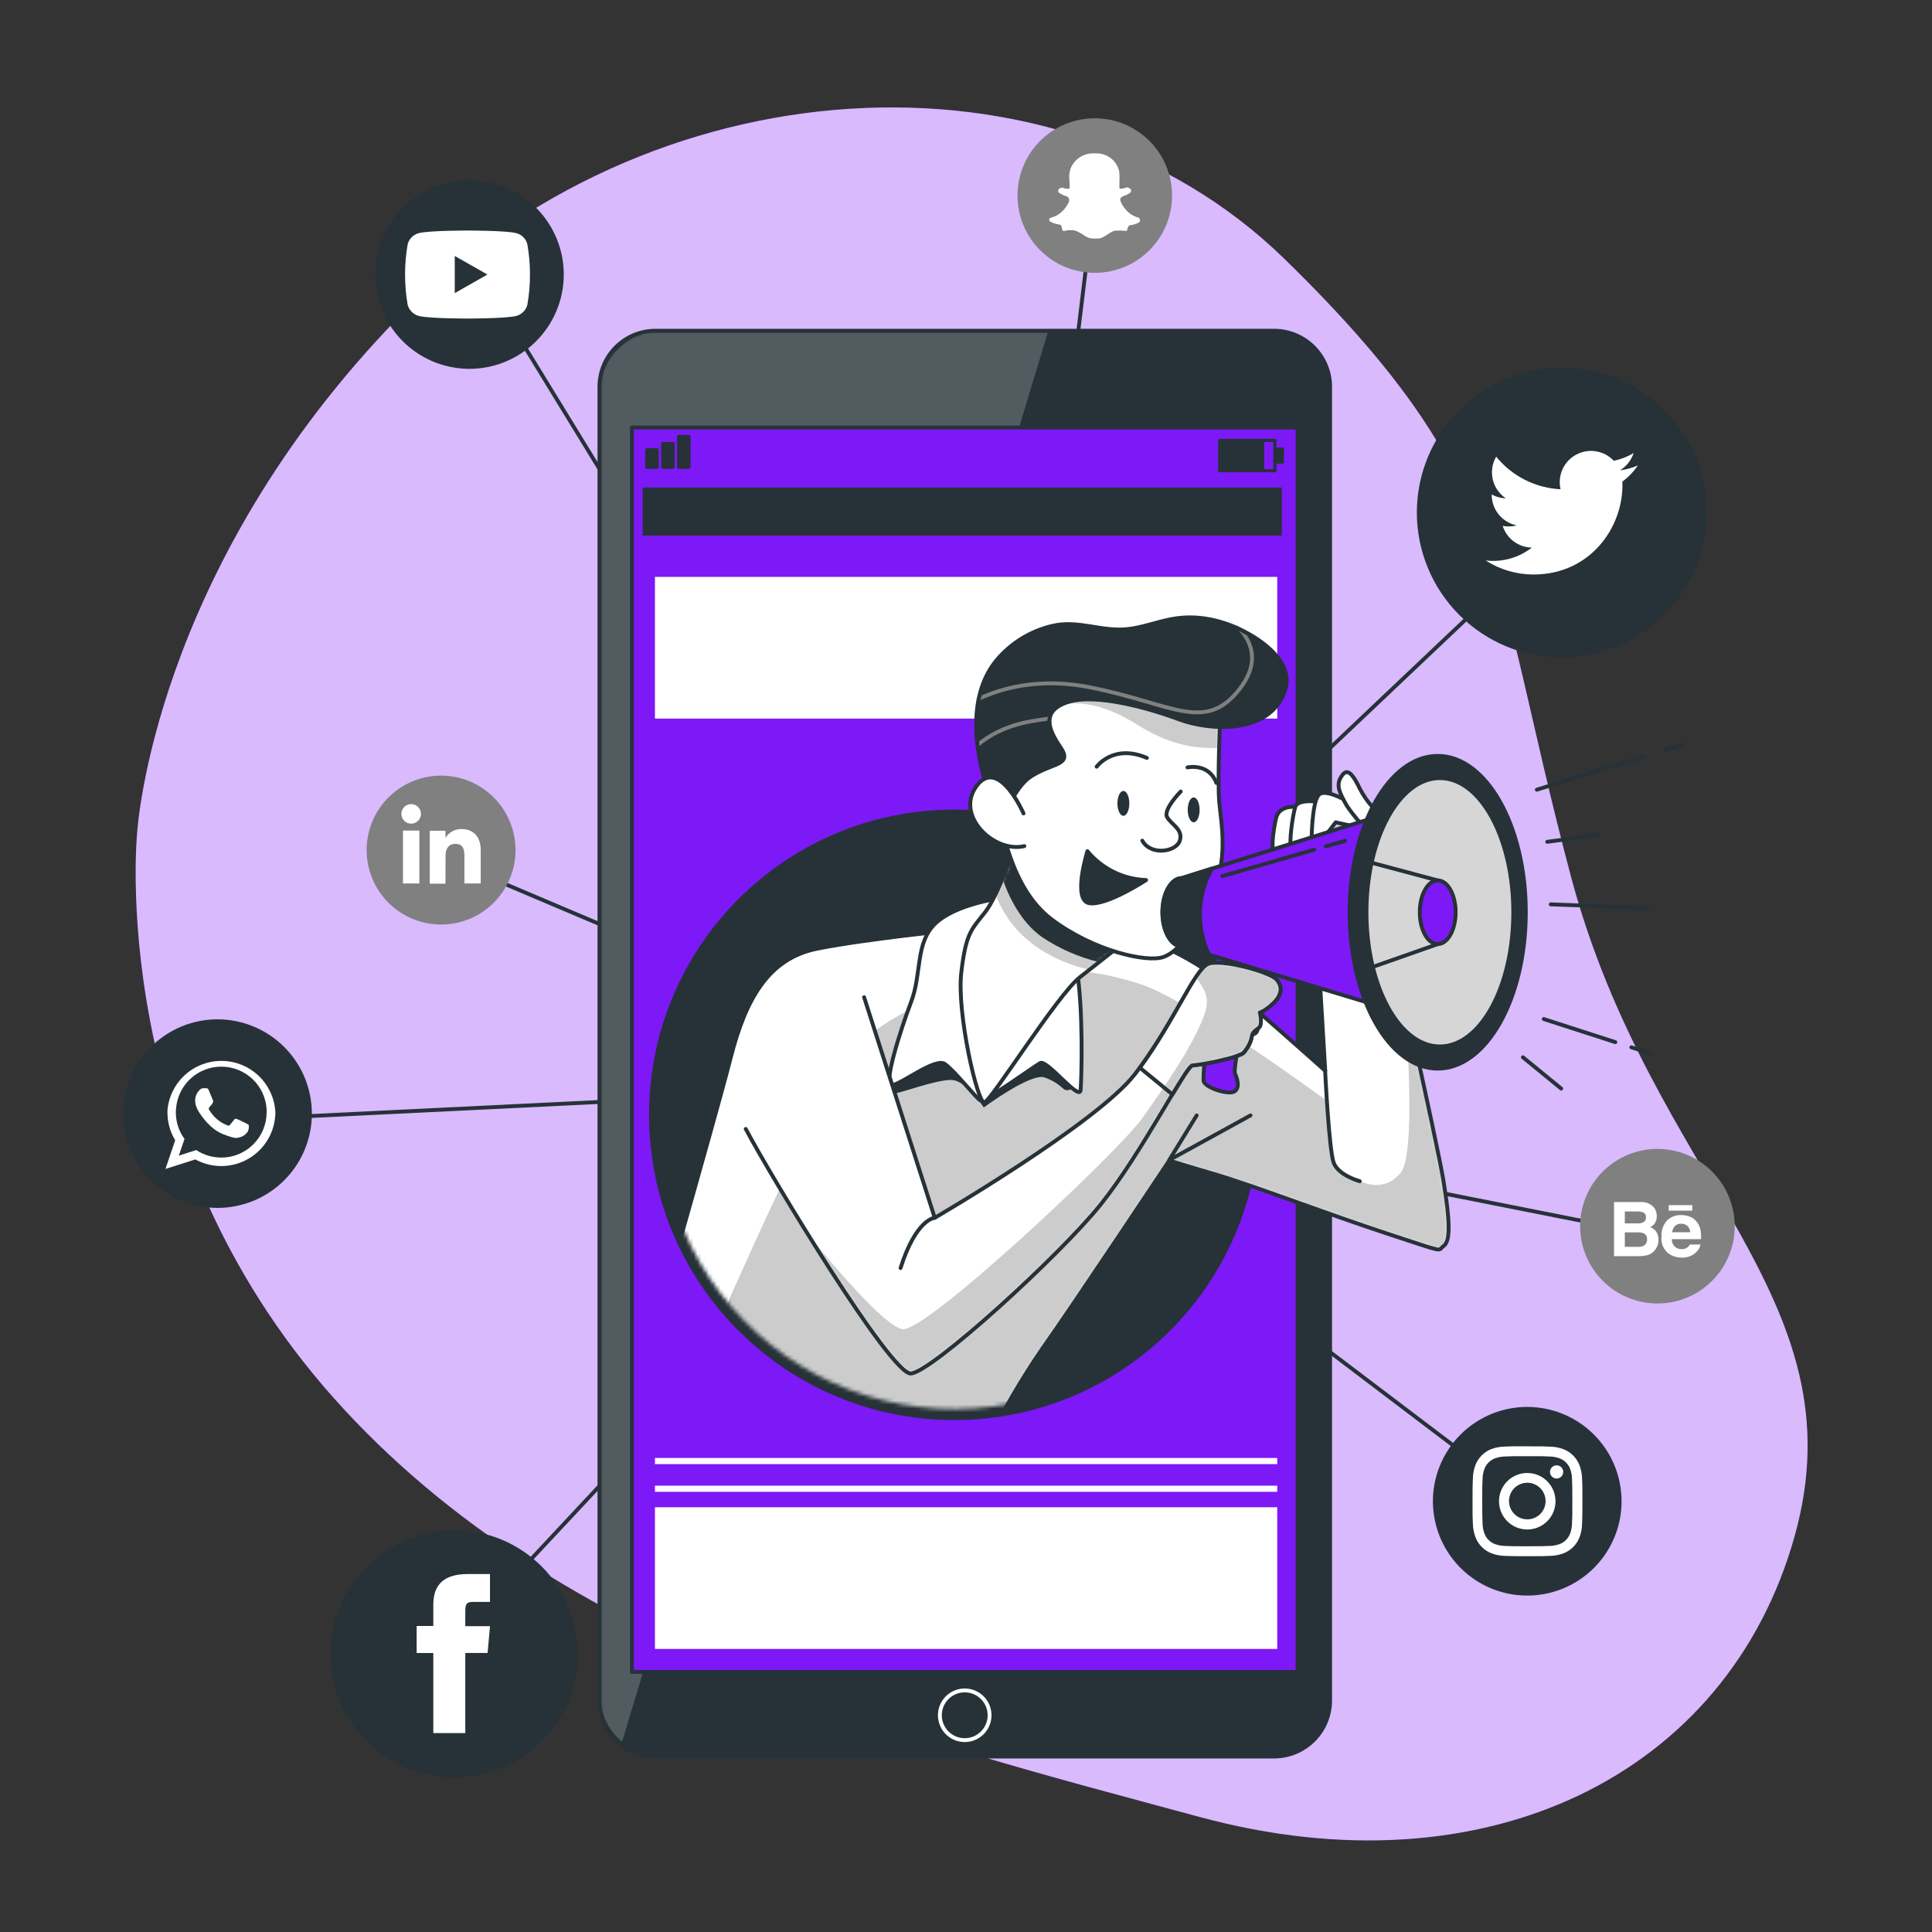 <svg width="500" height="500" viewBox="0 0 500 500" fill="none" xmlns="http://www.w3.org/2000/svg">
<rect x="0" y="0" width="500" height="500" fill="#333333" stroke="none"/>
<path d="M35.51 215.39C35.51 215.39 27.22 295.39 86.31 361.73C145.4 428.07 236.79 450.28 310.51 470.24C384.23 490.2 447.13 459.53 464.45 397.54C481.77 335.55 427.45 305.44 406.53 226.72C385.61 148 391.59 124.71 332.41 67C273.23 9.29 167.41 16.19 103.41 81.87C39.41 147.55 35.51 215.39 35.51 215.39Z" fill="#7D18F7"/>
<path opacity="0.7" d="M35.51 215.39C35.51 215.39 27.22 295.39 86.31 361.73C145.4 428.07 236.79 450.28 310.51 470.24C384.23 490.2 447.13 459.53 464.45 397.54C481.77 335.55 427.45 305.44 406.53 226.72C385.61 148 391.59 124.71 332.41 67C273.23 9.29 167.41 16.19 103.41 81.87C39.41 147.55 35.51 215.39 35.51 215.39Z" fill="white"/>
<path d="M126.72 74.92L252.52 280.44L405.38 135.63" stroke="#263238" stroke-linecap="round" stroke-linejoin="round"/>
<path d="M60.58 289.79L252.52 280.44L112.83 221.2" stroke="#263238" stroke-linecap="round" stroke-linejoin="round"/>
<path d="M283.33 50.58L254.771 285.28L429.951 320.04" stroke="#263238" stroke-linecap="round" stroke-linejoin="round"/>
<path d="M115.75 426.71L252.52 280.44L394.4 387.95" stroke="#263238" stroke-linecap="round" stroke-linejoin="round"/>
<path d="M56.31 263.8C51.484 263.8 46.767 265.231 42.754 267.912C38.742 270.593 35.614 274.404 33.767 278.862C31.921 283.321 31.438 288.227 32.379 292.96C33.321 297.693 35.644 302.041 39.057 305.453C42.469 308.866 46.817 311.19 51.55 312.131C56.283 313.072 61.189 312.589 65.648 310.742C70.106 308.896 73.917 305.768 76.598 301.756C79.279 297.743 80.71 293.026 80.71 288.2C80.702 281.731 78.129 275.529 73.555 270.955C68.981 266.381 62.779 263.808 56.31 263.8Z" fill="#263238"/>
<path fill-rule="evenodd" clip-rule="evenodd" d="M71.25 287.57C71.001 284.059 69.439 280.77 66.874 278.359C64.31 275.948 60.931 274.592 57.411 274.56C53.891 274.529 50.488 275.824 47.881 278.189C45.273 280.554 43.652 283.814 43.34 287.32C43.34 287.52 43.34 287.72 43.34 287.93C43.338 290.455 44.03 292.932 45.34 295.09L42.82 302.52L50.56 300.06C52.681 301.218 55.065 301.808 57.481 301.772C59.897 301.736 62.262 301.075 64.347 299.854C66.432 298.633 68.165 296.893 69.378 294.803C70.591 292.714 71.243 290.346 71.27 287.93C71.26 287.81 71.26 287.69 71.25 287.57ZM57.25 299.57C54.955 299.572 52.709 298.901 50.79 297.64L46.28 299.08L47.75 294.75C46.293 292.771 45.508 290.378 45.51 287.92C45.51 287.543 45.53 287.165 45.57 286.79C45.824 283.84 47.181 281.095 49.371 279.103C51.561 277.111 54.422 276.019 57.383 276.046C60.343 276.072 63.184 277.215 65.338 279.246C67.492 281.277 68.8 284.046 69 287C69 287.3 69 287.6 69 287.91C68.987 291.008 67.748 293.975 65.553 296.161C63.359 298.348 60.388 299.577 57.29 299.58L57.25 299.57Z" fill="white"/>
<path fill-rule="evenodd" clip-rule="evenodd" d="M63.701 290.72C63.351 290.55 61.701 289.72 61.351 289.62C61.001 289.52 60.811 289.45 60.581 289.79C60.351 290.13 59.691 290.89 59.501 291.12C59.311 291.35 59.101 291.37 58.751 291.2C57.741 290.803 56.81 290.231 56.001 289.51C55.252 288.831 54.611 288.042 54.101 287.17C53.901 286.83 54.101 286.64 54.251 286.47C54.401 286.3 54.591 286.08 54.761 285.88L54.891 285.72C54.971 285.588 55.041 285.451 55.101 285.31C55.151 285.219 55.177 285.118 55.177 285.015C55.177 284.912 55.151 284.81 55.101 284.72C55.011 284.55 54.331 282.87 54.041 282.19C53.751 281.51 53.471 281.63 53.271 281.63C53.071 281.63 52.841 281.63 52.611 281.63C52.438 281.633 52.268 281.671 52.111 281.744C51.955 281.816 51.815 281.92 51.701 282.05C51.313 282.413 51.006 282.853 50.8 283.343C50.593 283.832 50.491 284.359 50.501 284.89C50.506 285.283 50.566 285.673 50.681 286.05C50.947 286.898 51.36 287.693 51.901 288.4C52.071 288.62 54.271 292.17 57.751 293.53C61.231 294.89 61.231 294.44 61.861 294.38C62.338 294.288 62.791 294.097 63.189 293.817C63.587 293.538 63.922 293.178 64.171 292.76C64.389 292.253 64.458 291.695 64.371 291.15C64.261 291 64.001 290.89 63.701 290.72Z" fill="white"/>
<path d="M121 46.64C114.613 46.769 108.531 49.397 104.06 53.96C99.588 58.523 97.084 64.656 97.084 71.045C97.084 77.433 99.588 83.567 104.06 88.13C108.531 92.692 114.613 95.32 121 95.45C124.246 95.516 127.473 94.933 130.492 93.736C133.51 92.539 136.26 90.752 138.579 88.479C140.898 86.206 142.741 83.494 143.998 80.5C145.256 77.506 145.904 74.292 145.904 71.045C145.904 67.798 145.256 64.583 143.998 61.59C142.741 58.596 140.898 55.883 138.579 53.611C136.26 51.338 133.51 49.551 130.492 48.354C127.473 47.157 124.246 46.574 121 46.64Z" fill="#263238"/>
<path d="M136.48 63.22C136.304 62.529 135.948 61.898 135.447 61.392C134.946 60.886 134.319 60.523 133.63 60.34C131.1 59.66 120.99 59.66 120.99 59.66C120.99 59.66 110.88 59.66 108.36 60.34C107.673 60.527 107.046 60.891 106.544 61.397C106.042 61.902 105.682 62.531 105.5 63.22C104.607 68.401 104.607 73.698 105.5 78.88C105.684 79.567 106.045 80.195 106.547 80.701C107.048 81.206 107.673 81.571 108.36 81.76C110.88 82.44 120.99 82.44 120.99 82.44C120.99 82.44 131.1 82.44 133.63 81.76C134.316 81.571 134.94 81.206 135.44 80.701C135.94 80.195 136.299 79.567 136.48 78.88C137.387 73.699 137.387 68.4 136.48 63.22Z" fill="white"/>
<path d="M117.69 75.86V66.24L126.14 71.05L117.69 75.86Z" fill="#263238"/>
<path d="M117.53 396C111.201 396 105.014 397.877 99.752 401.393C94.49 404.909 90.388 409.907 87.966 415.754C85.544 421.601 84.91 428.035 86.145 434.243C87.38 440.45 90.428 446.152 94.903 450.627C99.378 455.103 105.08 458.15 111.287 459.385C117.495 460.62 123.929 459.986 129.776 457.564C135.623 455.142 140.621 451.041 144.137 445.778C147.654 440.516 149.53 434.329 149.53 428C149.53 419.513 146.159 411.374 140.158 405.373C134.157 399.371 126.017 396 117.53 396Z" fill="#263238"/>
<path d="M112.14 448.52H120.42V427.79H126.19L126.81 420.85H120.42V416.85C120.42 415.21 120.74 414.57 122.33 414.57H126.81V407.36H121.08C114.92 407.36 112.14 410.08 112.14 415.27V420.8H107.83V427.8H112.14V448.52Z" fill="white"/>
<path d="M395.26 364.11C390.432 364.108 385.711 365.538 381.695 368.22C377.679 370.901 374.549 374.713 372.7 379.174C370.852 383.635 370.367 388.544 371.309 393.28C372.25 398.016 374.575 402.366 377.99 405.78C381.404 409.195 385.755 411.52 390.491 412.461C395.227 413.403 400.136 412.919 404.596 411.07C409.057 409.221 412.869 406.091 415.551 402.075C418.232 398.059 419.662 393.339 419.66 388.51C419.652 382.041 417.079 375.839 412.505 371.265C407.931 366.691 401.729 364.118 395.26 364.11Z" fill="#263238"/>
<path d="M395.26 376.86C399.06 376.86 399.51 376.86 401.01 376.94C401.912 376.952 402.805 377.118 403.65 377.43C404.264 377.662 404.82 378.023 405.28 378.49C405.754 378.949 406.116 379.51 406.34 380.13C406.659 380.974 406.825 381.868 406.83 382.77C406.9 384.27 406.92 384.77 406.92 388.51C406.92 392.25 406.92 392.76 406.83 394.26C406.825 395.162 406.659 396.056 406.34 396.9C406.118 397.518 405.755 398.076 405.28 398.53C404.823 399.003 404.266 399.368 403.65 399.6C402.805 399.912 401.912 400.078 401.01 400.09C399.51 400.16 399.06 400.17 395.26 400.17C391.46 400.17 391.01 400.17 389.51 400.09C388.609 400.076 387.716 399.911 386.87 399.6C386.255 399.368 385.698 399.003 385.24 398.53C384.765 398.076 384.402 397.518 384.18 396.9C383.862 396.056 383.696 395.162 383.69 394.26C383.62 392.76 383.6 392.31 383.6 388.51C383.6 384.71 383.6 384.27 383.69 382.77C383.696 381.868 383.862 380.974 384.18 380.13C384.404 379.51 384.767 378.949 385.24 378.49C385.701 378.023 386.257 377.662 386.87 377.43C387.716 377.119 388.609 376.953 389.51 376.94C391.01 376.87 391.46 376.86 395.26 376.86ZM395.26 374.3C391.4 374.3 390.91 374.3 389.4 374.38C388.24 374.396 387.091 374.606 386 375C385.055 375.365 384.197 375.923 383.48 376.64C382.764 377.356 382.205 378.215 381.84 379.16C381.429 380.265 381.206 381.431 381.18 382.61C381.11 384.13 381.09 384.61 381.09 388.47C381.09 392.33 381.09 392.82 381.18 394.34C381.206 395.519 381.429 396.685 381.84 397.79C382.199 398.744 382.755 399.613 383.472 400.338C384.189 401.063 385.05 401.63 386 402C387.105 402.413 388.271 402.636 389.45 402.66C390.96 402.73 391.45 402.74 395.31 402.74C399.17 402.74 399.66 402.74 401.17 402.66C402.349 402.636 403.516 402.413 404.62 402C405.566 401.635 406.424 401.077 407.141 400.36C407.857 399.644 408.416 398.785 408.78 397.84C409.192 396.735 409.415 395.569 409.44 394.39C409.51 392.87 409.53 392.39 409.53 388.52C409.53 384.65 409.53 384.18 409.44 382.66C409.415 381.481 409.192 380.315 408.78 379.21C408.416 378.265 407.857 377.406 407.141 376.69C406.424 375.973 405.566 375.415 404.62 375.05C403.516 374.636 402.349 374.413 401.17 374.39C399.66 374.32 399.17 374.31 395.31 374.31" fill="white"/>
<path d="M395.26 381.21C393.814 381.208 392.399 381.635 391.195 382.438C389.992 383.24 389.053 384.382 388.499 385.718C387.944 387.054 387.799 388.525 388.08 389.944C388.362 391.363 389.059 392.666 390.081 393.689C391.104 394.712 392.408 395.408 393.827 395.69C395.246 395.972 396.716 395.826 398.052 395.272C399.389 394.717 400.53 393.779 401.333 392.575C402.135 391.371 402.562 389.957 402.56 388.51C402.56 386.574 401.791 384.717 400.422 383.348C399.053 381.979 397.197 381.21 395.26 381.21ZM395.26 393.21C394.323 393.21 393.406 392.932 392.627 392.411C391.848 391.89 391.24 391.15 390.881 390.284C390.522 389.418 390.429 388.465 390.612 387.545C390.794 386.626 391.246 385.781 391.909 385.118C392.572 384.455 393.416 384.004 394.336 383.821C395.255 383.638 396.208 383.732 397.074 384.091C397.94 384.45 398.681 385.057 399.202 385.837C399.722 386.616 400 387.532 400 388.47C400 389.727 399.501 390.933 398.612 391.822C397.723 392.711 396.518 393.21 395.26 393.21Z" fill="white"/>
<path d="M404.56 380.92C404.562 381.258 404.463 381.59 404.277 381.872C404.09 382.155 403.824 382.376 403.511 382.507C403.199 382.638 402.855 382.673 402.523 382.608C402.19 382.543 401.885 382.381 401.645 382.142C401.404 381.904 401.241 381.599 401.174 381.267C401.107 380.935 401.14 380.591 401.269 380.278C401.398 379.965 401.618 379.697 401.899 379.509C402.18 379.32 402.511 379.22 402.85 379.22C403.302 379.22 403.735 379.399 404.056 379.717C404.376 380.036 404.557 380.468 404.56 380.92Z" fill="white"/>
<path d="M404.18 169.64C394.367 169.64 384.956 165.741 378.017 158.803C371.078 151.864 367.18 142.453 367.18 132.64C367.18 122.827 371.078 113.416 378.017 106.477C384.956 99.538 394.367 95.64 404.18 95.64C413.993 95.64 423.404 99.538 430.343 106.477C437.282 113.416 441.18 122.827 441.18 132.64C441.18 142.453 437.282 151.864 430.343 158.803C423.404 165.741 413.993 169.64 404.18 169.64Z" fill="#263238" stroke="#263238" stroke-linecap="round" stroke-linejoin="round"/>
<path d="M384.48 145.05C388.176 147.423 392.477 148.683 396.87 148.68C411.87 148.68 420.36 136 419.87 124.63C421.437 123.48 422.79 122.066 423.87 120.45C422.396 121.103 420.831 121.531 419.23 121.72C420.916 120.709 422.177 119.121 422.78 117.25C421.196 118.203 419.461 118.88 417.65 119.25C416.432 117.951 414.82 117.091 413.063 116.801C411.306 116.512 409.503 116.81 407.934 117.65C406.364 118.49 405.114 119.824 404.38 121.445C403.645 123.067 403.466 124.886 403.87 126.62C400.656 126.461 397.512 125.628 394.641 124.174C391.771 122.72 389.239 120.677 387.21 118.18C386.176 119.959 385.86 122.065 386.324 124.07C386.788 126.074 387.999 127.827 389.71 128.97C388.428 128.931 387.174 128.588 386.05 127.97C386.035 129.848 386.673 131.672 387.855 133.132C389.038 134.591 390.69 135.594 392.53 135.97C391.343 136.295 390.097 136.339 388.89 136.1C389.404 137.708 390.408 139.115 391.762 140.123C393.116 141.131 394.752 141.689 396.44 141.72C393.049 144.364 388.75 145.561 384.48 145.05Z" fill="white"/>
<path d="M114.15 200.73C110.339 200.73 106.613 201.86 103.444 203.978C100.275 206.095 97.805 209.105 96.347 212.626C94.888 216.147 94.507 220.021 95.25 223.759C95.994 227.497 97.829 230.931 100.524 233.626C103.219 236.321 106.652 238.156 110.391 238.9C114.129 239.643 118.003 239.262 121.524 237.803C125.045 236.345 128.055 233.875 130.172 230.706C132.29 227.537 133.42 223.811 133.42 220C133.415 214.891 131.383 209.993 127.77 206.38C124.157 202.767 119.259 200.735 114.15 200.73Z" fill="#808080"/>
<path d="M108.53 214.95H104.29V228.64H108.53V214.95Z" fill="white"/>
<path d="M106.39 213.16C106.891 213.164 107.382 213.019 107.801 212.743C108.22 212.468 108.547 212.074 108.742 211.612C108.936 211.15 108.989 210.641 108.894 210.149C108.798 209.657 108.559 209.204 108.206 208.848C107.853 208.492 107.402 208.249 106.911 208.15C106.42 208.051 105.91 208.1 105.446 208.291C104.983 208.482 104.587 208.806 104.308 209.222C104.029 209.639 103.88 210.129 103.88 210.63C103.879 210.961 103.942 211.289 104.068 211.595C104.193 211.901 104.378 212.18 104.611 212.415C104.844 212.65 105.121 212.837 105.426 212.964C105.732 213.092 106.059 213.159 106.39 213.16Z" fill="white"/>
<path d="M115.31 221.46C115.31 219.53 116.19 218.39 117.89 218.39C119.59 218.39 120.19 219.49 120.19 221.46V228.64H124.41V220C124.41 216.34 122.33 214.56 119.41 214.56C118.585 214.549 117.772 214.753 117.05 215.151C116.327 215.548 115.721 216.127 115.29 216.83V215H111.22V228.69H115.29L115.31 221.46Z" fill="white"/>
<path d="M428.94 337.34C426.314 337.34 423.713 336.823 421.287 335.817C418.86 334.812 416.655 333.339 414.798 331.482C412.941 329.625 411.468 327.42 410.463 324.994C409.458 322.567 408.94 319.966 408.94 317.34C408.94 312.036 411.048 306.948 414.798 303.198C418.549 299.447 423.636 297.34 428.94 297.34C434.245 297.34 439.332 299.447 443.083 303.198C446.833 306.948 448.94 312.036 448.94 317.34C448.94 319.966 448.423 322.567 447.418 324.994C446.413 327.42 444.94 329.625 443.083 331.482C441.225 333.339 439.021 334.812 436.594 335.817C434.168 336.823 431.567 337.34 428.94 337.34Z" fill="#808080"/>
<path d="M426 324.92C426.577 324.811 427.121 324.572 427.59 324.22C427.992 323.917 428.331 323.541 428.59 323.11C429.012 322.443 429.231 321.668 429.22 320.88C429.239 320.154 429.048 319.439 428.67 318.82C428.284 318.237 427.714 317.8 427.05 317.58C427.456 317.391 427.82 317.122 428.12 316.79C428.575 316.198 428.805 315.465 428.77 314.72C428.788 313.955 428.56 313.205 428.12 312.58C427.678 312.059 427.118 311.652 426.486 311.393C425.855 311.134 425.17 311.03 424.49 311.09H417.71V325.09H424C424.671 325.104 425.341 325.047 426 324.92ZM420.5 313.52H423.55C424.112 313.503 424.672 313.577 425.21 313.74C425.457 313.846 425.663 314.028 425.799 314.261C425.934 314.493 425.99 314.763 425.96 315.03C425.985 315.269 425.945 315.51 425.845 315.728C425.744 315.946 425.587 316.133 425.39 316.27C424.937 316.516 424.425 316.634 423.91 316.61H420.5V313.52ZM420.5 322.68V318.94H423.95C424.427 318.919 424.904 318.998 425.35 319.17C425.638 319.297 425.879 319.511 426.04 319.781C426.202 320.052 426.275 320.366 426.25 320.68C426.287 321.031 426.219 321.385 426.053 321.697C425.887 322.009 425.632 322.264 425.32 322.43C424.87 322.615 424.386 322.7 423.9 322.68H420.5Z" fill="white"/>
<path d="M431.53 324.19C432.56 325.029 433.852 325.479 435.18 325.46C435.902 325.506 436.626 325.395 437.301 325.134C437.976 324.874 438.587 324.47 439.09 323.95C439.618 323.452 439.97 322.796 440.09 322.08H437.32C437.186 322.351 436.999 322.592 436.77 322.79C436.34 323.124 435.805 323.294 435.26 323.27C434.733 323.284 434.213 323.149 433.76 322.88C433.407 322.638 433.122 322.31 432.933 321.926C432.744 321.543 432.657 321.117 432.68 320.69H440.23C440.258 320.002 440.231 319.313 440.15 318.63C440.035 317.861 439.752 317.127 439.32 316.48C438.88 315.811 438.259 315.281 437.53 314.95C436.76 314.618 435.929 314.451 435.09 314.46C434.406 314.433 433.724 314.547 433.086 314.795C432.448 315.043 431.867 315.419 431.38 315.9C430.892 316.459 430.518 317.109 430.281 317.812C430.045 318.516 429.949 319.259 430 320C429.914 320.769 430.007 321.548 430.272 322.275C430.538 323.002 430.968 323.658 431.53 324.19ZM433.47 317.29C433.685 317.086 433.94 316.928 434.219 316.826C434.497 316.725 434.794 316.682 435.09 316.7C435.677 316.684 436.25 316.883 436.7 317.26C436.925 317.47 437.105 317.724 437.229 318.006C437.353 318.288 437.418 318.592 437.42 318.9H432.75C432.811 318.3 433.063 317.735 433.47 317.29Z" fill="white"/>
<path d="M437.96 311.89H431.86V313.31H437.96V311.89Z" fill="white"/>
<path d="M283.33 70.61C278.026 70.61 272.939 68.503 269.188 64.752C265.437 61.001 263.33 55.914 263.33 50.61C263.33 45.306 265.437 40.218 269.188 36.468C272.939 32.717 278.026 30.61 283.33 30.61C288.634 30.61 293.722 32.717 297.472 36.468C301.223 40.218 303.33 45.306 303.33 50.61C303.33 55.914 301.223 61.001 297.472 64.752C293.722 68.503 288.634 70.61 283.33 70.61Z" fill="#808080"/>
<path fill-rule="evenodd" clip-rule="evenodd" d="M294.941 56.46C294.706 56.333 294.453 56.242 294.191 56.19C292.957 55.768 291.88 54.984 291.101 53.94C290.637 53.379 290.266 52.747 290 52.07C289.94 51.947 289.909 51.812 289.909 51.675C289.909 51.538 289.94 51.403 290 51.28C290.28 50.957 290.649 50.723 291.06 50.61C291.581 50.459 292.067 50.207 292.49 49.87C292.58 49.797 292.652 49.704 292.701 49.6C292.706 49.57 292.706 49.539 292.701 49.51C292.751 49.388 292.751 49.252 292.701 49.13C292.588 48.921 292.413 48.754 292.201 48.65C292.072 48.573 291.928 48.526 291.78 48.512C291.631 48.498 291.481 48.518 291.34 48.57C291.094 48.666 290.84 48.74 290.58 48.79C290.294 48.856 289.997 48.856 289.71 48.79C289.71 48.79 289.71 48.68 289.71 48.6C289.71 48.07 289.71 47.53 289.71 46.97C289.765 46.103 289.745 45.233 289.65 44.37C289.336 42.893 288.461 41.596 287.21 40.75C286.321 40.14 285.286 39.774 284.21 39.69C283.85 39.69 283.501 39.69 283.141 39.69C281.854 39.635 280.582 39.978 279.497 40.672C278.413 41.366 277.569 42.378 277.08 43.57C276.738 44.586 276.629 45.666 276.761 46.73C276.821 47.421 276.838 48.116 276.81 48.81C276.48 48.867 276.141 48.867 275.81 48.81C275.57 48.81 275.31 48.67 275.02 48.59C274.887 48.566 274.749 48.569 274.617 48.6C274.485 48.631 274.36 48.689 274.251 48.77C274.133 48.831 274.033 48.921 273.96 49.031C273.887 49.141 273.842 49.268 273.83 49.4V49.46C273.862 49.627 273.955 49.777 274.09 49.88L274.36 50.08C274.87 50.372 275.41 50.607 275.971 50.78C276.133 50.833 276.282 50.922 276.407 51.039C276.531 51.157 276.628 51.3 276.691 51.46C276.732 51.894 276.63 52.329 276.4 52.7C275.839 53.8 275.014 54.745 274.001 55.45C273.45 55.821 272.842 56.098 272.201 56.27C271.949 56.312 271.722 56.443 271.56 56.64V56.71C271.534 56.795 271.529 56.885 271.546 56.973C271.564 57.06 271.603 57.142 271.661 57.21C271.734 57.299 271.826 57.37 271.93 57.42C272.451 57.688 273.006 57.883 273.58 58C273.922 58.052 274.257 58.139 274.58 58.26L274.691 58.54C274.791 58.84 274.831 59.18 274.941 59.54C274.958 59.59 274.989 59.635 275.029 59.67C275.07 59.705 275.118 59.729 275.171 59.74C275.295 59.791 275.436 59.791 275.56 59.74C276.415 59.531 277.304 59.501 278.171 59.65C279.063 59.981 279.904 60.435 280.671 61C281.262 61.412 281.952 61.661 282.671 61.72C283.223 61.755 283.778 61.755 284.33 61.72C284.795 61.674 285.243 61.523 285.641 61.28C286.531 60.77 287.31 60.17 288.18 59.78C288.508 59.703 288.844 59.666 289.18 59.67C289.899 59.643 290.618 59.676 291.33 59.77C291.342 59.775 291.353 59.777 291.365 59.777C291.378 59.777 291.389 59.775 291.4 59.77C291.497 59.758 291.586 59.712 291.65 59.64C291.685 59.596 291.708 59.544 291.721 59.49C291.721 59.38 291.721 59.41 291.721 59.49C291.725 59.47 291.725 59.45 291.721 59.43C291.797 59.073 291.94 58.734 292.141 58.43C292.2 58.378 292.27 58.338 292.346 58.314C292.422 58.29 292.501 58.282 292.58 58.29C293.164 58.198 293.735 58.037 294.28 57.81C294.55 57.722 294.79 57.559 294.971 57.34C295.009 57.285 295.037 57.224 295.05 57.158C295.064 57.093 295.065 57.025 295.052 56.96C295.039 56.894 295.012 56.832 294.974 56.777C294.936 56.722 294.887 56.675 294.83 56.64L294.941 56.46Z" fill="white"/>
<path d="M329.71 85.59H169.66C161.64 85.59 155.14 92.091 155.14 100.11V440.07C155.14 448.089 161.64 454.59 169.66 454.59H329.71C337.729 454.59 344.23 448.089 344.23 440.07V100.11C344.23 92.091 337.729 85.59 329.71 85.59Z" fill="#263238"/>
<mask id="mask0_126_869" style="mask-type:luminance" maskUnits="userSpaceOnUse" x="155" y="85" width="190" height="370">
<path d="M329.71 85.59H169.66C161.64 85.59 155.14 92.091 155.14 100.11V440.07C155.14 448.089 161.64 454.59 169.66 454.59H329.71C337.729 454.59 344.23 448.089 344.23 440.07V100.11C344.23 92.091 337.729 85.59 329.71 85.59Z" fill="white"/>
</mask>
<g mask="url(#mask0_126_869)">
<path opacity="0.2" d="M171.43 85.59C167.109 85.59 162.966 87.306 159.911 90.361C156.856 93.416 155.14 97.559 155.14 101.88V438.29C155.137 440.674 155.659 443.03 156.668 445.19C157.677 447.35 159.149 449.262 160.98 450.79L271.3 85.59H171.43Z" fill="white"/>
<path d="M256.099 443.91C256.099 442.638 255.722 441.394 255.015 440.337C254.308 439.279 253.303 438.455 252.128 437.968C250.952 437.482 249.659 437.355 248.411 437.604C247.164 437.853 246.018 438.467 245.119 439.367C244.22 440.267 243.609 441.414 243.362 442.662C243.115 443.91 243.243 445.203 243.732 446.378C244.22 447.552 245.046 448.556 246.104 449.261C247.163 449.967 248.407 450.342 249.679 450.34C250.523 450.34 251.359 450.174 252.138 449.85C252.918 449.527 253.626 449.053 254.222 448.456C254.819 447.859 255.291 447.15 255.613 446.37C255.935 445.59 256.101 444.754 256.099 443.91Z" stroke="white" stroke-linecap="round" stroke-linejoin="round"/>
</g>
<path d="M329.71 85.59H169.66C161.64 85.59 155.14 92.091 155.14 100.11V440.07C155.14 448.089 161.64 454.59 169.66 454.59H329.71C337.729 454.59 344.23 448.089 344.23 440.07V100.11C344.23 92.091 337.729 85.59 329.71 85.59Z" stroke="#263238" stroke-linecap="round" stroke-linejoin="round"/>
<path d="M335.81 110.65H163.54V432.69H335.81V110.65Z" fill="#7D18F7" stroke="#263238" stroke-linecap="round" stroke-linejoin="round"/>
<path d="M246.969 367.51C290.594 367.51 325.959 332.145 325.959 288.52C325.959 244.895 290.594 209.53 246.969 209.53C203.345 209.53 167.979 244.895 167.979 288.52C167.979 332.145 203.345 367.51 246.969 367.51Z" fill="#263238"/>
<path d="M330.55 149.3H169.5V185.97H330.55V149.3Z" fill="white"/>
<path d="M330.55 390.07H169.5V426.74H330.55V390.07Z" fill="white"/>
<path d="M330.55 377.32H169.5V378.91H330.55V377.32Z" fill="white"/>
<path d="M330.55 384.49H169.5V386.08H330.55V384.49Z" fill="white"/>
<path d="M329.949 113.99H315.669V121.82H329.949V113.99Z" stroke="#263238" stroke-width="0.821" stroke-linecap="round" stroke-linejoin="round"/>
<path d="M326.809 113.99H315.669V121.82H326.809V113.99Z" fill="#263238" stroke="#263238" stroke-width="0.725" stroke-linecap="round" stroke-linejoin="round"/>
<path d="M331.929 116.18H329.919V119.63H331.929V116.18Z" fill="#263238" stroke="#263238" stroke-width="0.725" stroke-linecap="round" stroke-linejoin="round"/>
<path d="M170.04 116.42H167.42V120.91H170.04V116.42Z" fill="#263238" stroke="#263238" stroke-width="0.883" stroke-linecap="round" stroke-linejoin="round"/>
<path d="M174.16 114.84H171.54V120.91H174.16V114.84Z" fill="#263238" stroke="#263238" stroke-width="0.883" stroke-linecap="round" stroke-linejoin="round"/>
<path d="M178.269 112.98H175.649V120.91H178.269V112.98Z" fill="#263238" stroke="#263238" stroke-width="0.883" stroke-linecap="round" stroke-linejoin="round"/>
<path d="M331.739 126.17H166.319V138.61H331.739V126.17Z" fill="#263238"/>
<mask id="mask1_126_869" style="mask-type:luminance" maskUnits="userSpaceOnUse" x="170" y="153" width="269" height="212">
<path d="M438.67 153.27H237.31V213C224.834 214.6 212.948 219.266 202.716 226.581C192.483 233.896 184.222 243.632 178.671 254.919C173.119 266.206 170.451 278.693 170.904 291.263C171.357 303.833 174.917 316.095 181.266 326.954C187.615 337.812 196.555 346.929 207.288 353.488C218.02 360.048 230.211 363.846 242.77 364.544C255.329 365.242 267.865 362.818 279.258 357.488C290.652 352.158 300.547 344.088 308.06 334H438.67V153.27Z" fill="white"/>
</mask>
<g mask="url(#mask1_126_869)">
<path d="M164 363C164 363 185.08 289.6 189.06 273.91C193.04 258.22 199.06 248.01 211.48 245.52C223.9 243.03 246.83 240.72 246.83 240.72C246.83 240.72 266.76 238.72 281.2 239.72C295.64 240.72 308.85 248.44 315.82 253.72C322.79 259 342.97 277.13 342.97 277.13L340.48 235.29L358.66 236.78C358.66 236.78 371.86 295.06 373.6 305.78C375.34 316.5 375.35 321.23 373.6 322.47C371.85 323.71 374.85 324.47 358.91 319.23C342.97 313.99 324.29 306.78 314.08 303.79C303.87 300.8 302.62 300.3 302.62 300.3C302.62 300.3 277.62 337.92 269.67 349.13C264.213 357.089 259.36 365.446 255.15 374.13" fill="white"/>
<mask id="mask2_126_869" style="mask-type:luminance" maskUnits="userSpaceOnUse" x="164" y="235" width="211" height="140">
<path d="M164 363C164 363 185.08 289.6 189.06 273.91C193.04 258.22 199.06 248.01 211.48 245.52C223.9 243.03 246.83 240.72 246.83 240.72C246.83 240.72 266.76 238.72 281.2 239.72C295.64 240.72 308.85 248.44 315.82 253.72C322.79 259 342.97 277.13 342.97 277.13L340.48 235.29L358.66 236.78C358.66 236.78 371.86 295.06 373.6 305.78C375.34 316.5 375.35 321.23 373.6 322.47C371.85 323.71 374.85 324.47 358.91 319.23C342.97 313.99 324.29 306.78 314.08 303.79C303.87 300.8 302.62 300.3 302.62 300.3C302.62 300.3 277.62 337.92 269.67 349.13C264.213 357.089 259.36 365.446 255.15 374.13" fill="white"/>
</mask>
<g mask="url(#mask2_126_869)">
<path opacity="0.2" d="M373.57 322.39C375.32 321.15 375.32 316.39 373.57 305.7C372.57 299.31 367.42 276 363.46 258.22C365.03 279.22 365.64 299.74 362.46 303.57C355.46 311.85 345.23 300.97 345.23 300.97L343.28 284.83C343.28 284.83 308.42 259.12 295.34 254.76C282.26 250.4 268.34 249.53 254.81 253.89C241.28 258.25 229.97 262.61 221.69 270.89C213.41 279.17 184.69 345.41 184.69 345.41L181.44 365.08L255.12 374C259.33 365.316 264.184 356.959 269.64 349C277.64 337.79 302.59 300.17 302.59 300.17C302.59 300.17 303.84 300.67 314.05 303.66C324.26 306.65 342.94 313.87 358.88 319.1C374.82 324.33 371.83 323.64 373.57 322.39Z" fill="black"/>
</g>
<path d="M164 363C164 363 185.08 289.6 189.06 273.91C193.04 258.22 199.06 248.01 211.48 245.52C223.9 243.03 246.83 240.72 246.83 240.72C246.83 240.72 266.76 238.72 281.2 239.72C295.64 240.72 308.85 248.44 315.82 253.72C322.79 259 342.97 277.13 342.97 277.13L340.48 235.29L358.66 236.78C358.66 236.78 371.86 295.06 373.6 305.78C375.34 316.5 375.35 321.23 373.6 322.47C371.85 323.71 374.85 324.47 358.91 319.23C342.97 313.99 324.29 306.78 314.08 303.79C303.87 300.8 302.62 300.3 302.62 300.3C302.62 300.3 277.62 337.92 269.67 349.13C264.213 357.089 259.36 365.446 255.15 374.13" stroke="#263238" stroke-linecap="round" stroke-linejoin="round"/>
<path d="M309.7 288.67L302.59 300.23L323.63 288.67" stroke="#263238" stroke-linecap="round" stroke-linejoin="round"/>
<path d="M342.94 277.06C342.94 277.06 343.94 297.73 345.18 300.97C346.42 304.21 351.91 305.7 351.91 305.7" fill="white"/>
<path d="M342.94 277.06C342.94 277.06 343.94 297.73 345.18 300.97C346.42 304.21 351.91 305.7 351.91 305.7" stroke="#263238" stroke-linecap="round" stroke-linejoin="round"/>
<path d="M233.19 276.43C233.19 276.43 230.47 282.88 231.83 282.88C233.19 282.88 242.02 279.49 246.1 279.49C250.18 279.49 254.59 286.62 254.59 286.62C254.59 286.62 266.48 277.79 270.22 278.81C272.052 279.423 273.732 280.419 275.15 281.73C275.386 281.936 275.676 282.071 275.986 282.119C276.296 282.167 276.613 282.127 276.9 282.002C277.188 281.878 277.435 281.674 277.612 281.416C277.788 281.157 277.888 280.853 277.9 280.54C277.97 278.71 278.03 276.21 278.03 273.03C278.03 265.56 271.58 245.18 259.69 244.16C247.8 243.14 245.76 251.63 240.69 261.82C235.62 272.01 233.19 276.43 233.19 276.43Z" fill="#263238"/>
<path d="M258.76 232.48C258.76 232.48 247.3 234 242.07 239C236.84 244 238.58 251.95 235.84 259.17C233.1 266.39 228.37 281.09 230.84 280.84C233.31 280.59 242.05 273.62 244.54 275.36C247.03 277.1 252.76 284.36 253.76 284.82C254.76 285.28 267.46 276.11 269.2 275.11C270.94 274.11 279.41 285.11 279.66 282.11C279.91 279.11 280.41 261.44 278.66 250.73C276.91 240.02 264.49 232.73 258.76 232.48Z" fill="white" stroke="#263238" stroke-linecap="round" stroke-linejoin="round"/>
<path d="M262.74 218.53C262.74 218.53 258.51 231.48 255 236C251.49 240.52 250 241.23 248.78 251.69C247.56 262.15 253.01 285.81 254.78 285.31C256.55 284.81 273.71 257.42 279.44 252.93C285.17 248.44 291.15 243.72 291.15 243.72C291.15 243.72 277.2 239.48 272.47 233.51C268.895 228.739 265.645 223.735 262.74 218.53Z" fill="white"/>
<mask id="mask3_126_869" style="mask-type:luminance" maskUnits="userSpaceOnUse" x="248" y="218" width="44" height="68">
<path d="M262.74 218.53C262.74 218.53 258.51 231.48 255 236C251.49 240.52 250 241.23 248.78 251.69C247.56 262.15 253.01 285.81 254.78 285.31C256.55 284.81 273.71 257.42 279.44 252.93C285.17 248.44 291.15 243.72 291.15 243.72C291.15 243.72 277.2 239.48 272.47 233.51C268.895 228.739 265.645 223.735 262.74 218.53Z" fill="white"/>
</mask>
<g mask="url(#mask3_126_869)">
<path opacity="0.2" d="M281.91 251C286.76 247.19 291.14 243.73 291.14 243.73C291.14 243.73 277.19 239.49 272.46 233.52C268.89 228.759 265.643 223.764 262.74 218.57C261.289 222.954 259.597 227.253 257.67 231.45C259.78 237.36 265.66 247 281.91 251Z" fill="black"/>
<path d="M272.46 233.48C268.89 228.719 265.643 223.724 262.74 218.53C262.74 218.53 261.32 222.88 259.45 227.41C261 231.9 264.11 238.58 269.68 242.52C274.184 245.525 279.18 247.718 284.44 249L291.14 243.72C291.14 243.72 277.19 239.45 272.46 233.48Z" fill="#263238"/>
</g>
<path d="M262.74 218.53C262.74 218.53 258.51 231.48 255 236C251.49 240.52 250 241.23 248.78 251.69C247.56 262.15 253.01 285.81 254.78 285.31C256.55 284.81 273.71 257.42 279.44 252.93C285.17 248.44 291.15 243.72 291.15 243.72C291.15 243.72 277.2 239.48 272.47 233.51C268.895 228.739 265.645 223.735 262.74 218.53Z" stroke="#263238" stroke-linecap="round" stroke-linejoin="round"/>
<path d="M315.79 185.41C315.79 185.41 315.05 202.1 315.54 207.57C316.03 213.04 318.03 222.57 313.54 231.48C309.05 240.39 305.32 246.18 301.09 247.67C296.86 249.16 283.16 246.18 272.2 237.96C261.24 229.74 259.25 212.81 257.5 207.33C255.75 201.85 257.75 183.17 268.96 177.19C278.036 172.518 288.567 171.536 298.35 174.45C304.34 176.44 315.79 185.41 315.79 185.41Z" fill="white"/>
<mask id="mask4_126_869" style="mask-type:luminance" maskUnits="userSpaceOnUse" x="256" y="172" width="61" height="77">
<path d="M315.79 185.41C315.79 185.41 315.05 202.1 315.54 207.57C316.03 213.04 318.03 222.57 313.54 231.48C309.05 240.39 305.32 246.18 301.09 247.67C296.86 249.16 283.16 246.18 272.2 237.96C261.24 229.74 259.25 212.81 257.5 207.33C255.75 201.85 257.75 183.17 268.96 177.19C278.036 172.518 288.567 171.536 298.35 174.45C304.34 176.44 315.79 185.41 315.79 185.41Z" fill="white"/>
</mask>
<g mask="url(#mask4_126_869)">
<path opacity="0.2" d="M269 177.189C267.401 178.055 265.953 179.173 264.71 180.499L270.48 184.599C270.48 184.599 277.89 177.189 294.48 187.649C303.04 193.049 310.42 193.919 315.57 193.489C315.69 189.049 315.85 185.409 315.85 185.409C315.85 185.409 304.4 176.409 298.42 174.409C288.622 171.5 278.079 172.496 269 177.189Z" fill="black"/>
</g>
<path d="M315.79 185.41C315.79 185.41 315.05 202.1 315.54 207.57C316.03 213.04 318.03 222.57 313.54 231.48C309.05 240.39 305.32 246.18 301.09 247.67C296.86 249.16 283.16 246.18 272.2 237.96C261.24 229.74 259.25 212.81 257.5 207.33C255.75 201.85 257.75 183.17 268.96 177.19C278.036 172.518 288.567 171.536 298.35 174.45C304.34 176.44 315.79 185.41 315.79 185.41Z" stroke="#263238" stroke-linecap="round" stroke-linejoin="round"/>
<path d="M292.27 207.92C292.27 209.69 291.58 211.13 290.73 211.13C289.88 211.13 289.19 209.69 289.19 207.92C289.19 206.15 289.88 204.7 290.73 204.7C291.58 204.7 292.27 206.14 292.27 207.92Z" fill="#263238"/>
<path d="M310.46 209.59C310.46 211.37 309.77 212.81 308.92 212.81C308.07 212.81 307.38 211.37 307.38 209.59C307.38 207.81 308.07 206.38 308.92 206.38C309.77 206.38 310.46 207.82 310.46 209.59Z" fill="#263238"/>
<path d="M305.58 204.84C305.58 204.84 300.85 209.57 302.09 211.56C303.33 213.55 306.23 214.67 305.33 217.56C304.43 220.45 297.86 221.56 295.62 217.56" stroke="#263238" stroke-linecap="round" stroke-linejoin="round"/>
<path d="M281.42 220.28C283.277 222.533 285.593 224.365 288.214 225.653C290.835 226.942 293.701 227.656 296.62 227.75C296.62 227.75 286.4 234.47 281.92 233.75C277.44 233.03 281.42 220.28 281.42 220.28Z" fill="#263238" stroke="#263238" stroke-linecap="round" stroke-linejoin="round"/>
<path d="M283.81 198.42C283.81 198.42 288.15 192.42 296.81 196.15" stroke="#263238" stroke-linecap="round" stroke-linejoin="round"/>
<path d="M307.32 198.61C307.32 198.61 312.8 197.35 314.79 202.61" stroke="#263238" stroke-linecap="round" stroke-linejoin="round"/>
<path d="M259.26 214.05C259.26 214.05 261.5 204.34 266.98 200.85C272.46 197.36 277.69 198.11 274.45 193.38C271.21 188.65 269.45 183.91 276.45 181.67C283.45 179.43 297.12 183.17 305.09 186.16C313.06 189.15 328.5 190.16 332.49 178.93C334.95 172.01 327.75 166.5 322.49 163.67C316.66 160.55 310.12 159 303.54 160.16C299.54 160.85 295.73 162.42 291.73 162.82C284.96 163.51 278.99 160.37 272.24 162C266.575 163.352 261.503 166.511 257.79 171C251.54 178.68 249.79 192.63 259.26 214.05Z" fill="#263238"/>
<mask id="mask5_126_869" style="mask-type:luminance" maskUnits="userSpaceOnUse" x="252" y="159" width="81" height="56">
<path d="M259.26 214.05C259.26 214.05 261.5 204.34 266.98 200.85C272.46 197.36 277.69 198.11 274.45 193.38C271.21 188.65 269.45 183.91 276.45 181.67C283.45 179.43 297.12 183.17 305.09 186.16C313.06 189.15 328.5 190.16 332.49 178.93C334.95 172.01 327.75 166.5 322.49 163.67C316.66 160.55 310.12 159 303.54 160.16C299.54 160.85 295.73 162.42 291.73 162.82C284.96 163.51 278.99 160.37 272.24 162C266.575 163.352 261.503 166.511 257.79 171C251.54 178.68 249.79 192.63 259.26 214.05Z" fill="white"/>
</mask>
<g mask="url(#mask5_126_869)">
<path d="M316.93 159.69C316.93 159.69 329.87 166.69 320.81 178.32C311.75 189.95 303.22 181.95 281.73 177.81C260.24 173.67 247.57 184.28 247.57 184.28" stroke="#808080" stroke-linecap="round" stroke-linejoin="round"/>
<path d="M249.38 197C249.38 197 253.52 189 266.98 186.65C280.44 184.3 281.22 186.39 281.22 186.39" stroke="#808080" stroke-linecap="round" stroke-linejoin="round"/>
</g>
<path d="M259.26 214.05C259.26 214.05 261.5 204.34 266.98 200.85C272.46 197.36 277.69 198.11 274.45 193.38C271.21 188.65 269.45 183.91 276.45 181.67C283.45 179.43 297.12 183.17 305.09 186.16C313.06 189.15 328.5 190.16 332.49 178.93C334.95 172.01 327.75 166.5 322.49 163.67C316.66 160.55 310.12 159 303.54 160.16C299.54 160.85 295.73 162.42 291.73 162.82C284.96 163.51 278.99 160.37 272.24 162C266.575 163.352 261.503 166.511 257.79 171C251.54 178.68 249.79 192.63 259.26 214.05Z" stroke="#263238" stroke-linecap="round" stroke-linejoin="round"/>
<path d="M264.89 210.51C264.89 210.51 258.43 195.72 252.74 203.42C247.05 211.12 257.36 220.86 265.1 218.97" fill="white"/>
<path d="M264.89 210.51C264.89 210.51 258.43 195.72 252.74 203.42C247.05 211.12 257.36 220.86 265.1 218.97" stroke="#263238" stroke-linecap="round" stroke-linejoin="round"/>
<path d="M335.22 208.82C335.22 208.82 330.99 208.32 330.22 211.82C329.45 215.32 328.72 220.82 330.22 220.82C331.72 220.82 334.45 220.08 335.45 217.82C336.45 215.56 337.45 208.6 337.45 208.6L335.22 208.82Z" fill="white" stroke="#263238" stroke-linecap="round" stroke-linejoin="round"/>
<path d="M341.94 207.57C341.94 207.57 335.94 206.57 335.22 208.82C334.5 211.07 333.48 218.82 334.22 219.03C334.96 219.24 339.45 217.29 339.45 217.29L341.94 207.57Z" fill="white" stroke="#263238" stroke-linecap="round" stroke-linejoin="round"/>
<path d="M349.91 208.07C349.91 208.07 342.91 203.59 341.2 205.83C339.49 208.07 339.45 217.29 339.45 217.29C340.069 217.427 340.713 217.407 341.322 217.232C341.931 217.058 342.488 216.734 342.94 216.29C344.19 214.8 345.68 212.81 345.68 212.81C345.68 212.81 350.68 214.05 351.41 213.81C352.14 213.57 353.9 213.81 353.41 211.32C352.92 208.83 349.91 208.07 349.91 208.07Z" fill="white" stroke="#263238" stroke-linecap="round" stroke-linejoin="round"/>
<path d="M359.38 212.56C356.237 210.387 353.672 207.48 351.91 204.09C349.42 198.86 348.17 199.09 346.91 201.35C345.65 203.61 347.15 205.83 348.15 207.82C349.15 209.81 353.38 214.55 353.38 214.55L359.38 212.56Z" fill="white" stroke="#263238" stroke-linecap="round" stroke-linejoin="round"/>
<path d="M314.58 247.4C314.58 247.4 310.97 278.23 311.53 279.9C312.09 281.57 318.19 283.51 319.58 282.4C320.97 281.29 320.14 279.07 319.58 277.68C319.02 276.29 324.3 250.46 324.3 250.46L314.58 247.4Z" fill="#7D18F7" stroke="#263238" stroke-linecap="round" stroke-linejoin="round"/>
<path d="M223.63 258.08L241.91 315.17C241.91 315.17 283.91 290.71 293.75 277.95C303.59 265.19 309.27 250.8 312.75 249.45C316.23 248.1 328.51 251.45 330.31 253.45C332.11 255.45 331.69 257.64 329.51 259.7C327.33 261.76 326.09 262.05 326.09 262.05C326.09 262.05 325.98 266.54 325 267.32C324.02 268.1 324.25 267.09 324 268.09C323.83 269.159 323.438 270.181 322.85 271.09C322.13 272.09 321.85 272.61 321.16 272.88C319.727 273.49 318.236 273.952 316.71 274.26C314.022 274.953 311.289 275.454 308.53 275.76C306.8 276.06 295.53 298.33 284.95 311.6C274.37 324.87 240.95 355.3 235.7 355.46C230.45 355.62 199.61 304.68 193 292.17" fill="white"/>
<mask id="mask6_126_869" style="mask-type:luminance" maskUnits="userSpaceOnUse" x="193" y="249" width="139" height="107">
<path d="M223.63 258.08L241.91 315.17C241.91 315.17 283.91 290.71 293.75 277.95C303.59 265.19 309.27 250.8 312.75 249.45C316.23 248.1 328.51 251.45 330.31 253.45C332.11 255.45 331.69 257.64 329.51 259.7C327.33 261.76 326.09 262.05 326.09 262.05C326.09 262.05 325.98 266.54 325 267.32C324.02 268.1 324.25 267.09 324 268.09C323.83 269.159 323.438 270.181 322.85 271.09C322.13 272.09 321.85 272.61 321.16 272.88C319.727 273.49 318.236 273.952 316.71 274.26C314.022 274.953 311.289 275.454 308.53 275.76C306.8 276.06 295.53 298.33 284.95 311.6C274.37 324.87 240.95 355.3 235.7 355.46C230.45 355.62 199.61 304.68 193 292.17" fill="white"/>
</mask>
<g mask="url(#mask6_126_869)">
<path opacity="0.2" d="M322.85 271.07C323.439 270.161 323.83 269.139 324 268.07C324.22 267.07 324 268.07 325 267.3C326 266.53 326.09 262.03 326.09 262.03C326.09 262.03 327.33 261.74 329.51 259.68C331.69 257.62 332.12 255.37 330.31 253.43C328.5 251.49 316.2 248.13 312.75 249.43C311.85 249.78 310.75 251.03 309.55 252.91C311.38 255.91 313.55 257.74 311.55 262.98C308.55 270.98 301.55 280.98 295.55 289.48C289.55 297.98 239.55 344.98 233.55 343.98C228.65 343.16 214.42 325.98 209.36 319.75C220.2 337.14 232.6 355.51 235.75 355.42C240.98 355.26 274.44 324.84 285 311.56C295.56 298.28 306.8 276 308.53 275.74C311.289 275.434 314.023 274.933 316.71 274.24C318.237 273.932 319.728 273.47 321.16 272.86C321.9 272.59 322.13 272.09 322.85 271.07Z" fill="black"/>
</g>
<path d="M223.63 258.08L241.91 315.17C241.91 315.17 283.91 290.71 293.75 277.95C303.59 265.19 309.27 250.8 312.75 249.45C316.23 248.1 328.51 251.45 330.31 253.45C332.11 255.45 331.69 257.64 329.51 259.7C327.33 261.76 326.09 262.05 326.09 262.05C326.09 262.05 325.98 266.54 325 267.32C324.02 268.1 324.25 267.09 324 268.09C323.83 269.159 323.438 270.181 322.85 271.09C322.13 272.09 321.85 272.61 321.16 272.88C319.727 273.49 318.236 273.952 316.71 274.26C314.022 274.953 311.289 275.454 308.53 275.76C306.8 276.06 295.53 298.33 284.95 311.6C274.37 324.87 240.95 355.3 235.7 355.46C230.45 355.62 199.61 304.68 193 292.17" stroke="#263238" stroke-linecap="round" stroke-linejoin="round"/>
<path d="M241.91 315.17C241.91 315.17 237.12 315.37 233.06 328.17" stroke="#263238" stroke-linecap="round" stroke-linejoin="round"/>
<path d="M316.71 274.24C318.236 273.932 319.727 273.47 321.16 272.86C321.9 272.59 322.16 272.09 322.85 271.07C323.438 270.161 323.83 269.139 324 268.07C324.22 267.07 324.87 266.73 325.84 265.95C326.81 265.17 326.06 262.03 326.06 262.03C326.06 262.03 327.3 261.74 329.48 259.68C331.66 257.62 332.09 255.37 330.28 253.43C328.47 251.49 316.17 248.13 312.72 249.43C309.27 250.73 304.05 264 295 276.33L303.42 283.23C306.06 278.83 307.94 275.85 308.56 275.74C311.309 275.433 314.032 274.932 316.71 274.24Z" fill="white"/>
<mask id="mask7_126_869" style="mask-type:luminance" maskUnits="userSpaceOnUse" x="295" y="249" width="37" height="35">
<path d="M316.71 274.24C318.236 273.932 319.727 273.47 321.16 272.86C321.9 272.59 322.16 272.09 322.85 271.07C323.438 270.161 323.83 269.139 324 268.07C324.22 267.07 324.87 266.73 325.84 265.95C326.81 265.17 326.06 262.03 326.06 262.03C326.06 262.03 327.3 261.74 329.48 259.68C331.66 257.62 332.09 255.37 330.28 253.43C328.47 251.49 316.17 248.13 312.72 249.43C309.27 250.73 304.05 264 295 276.33L303.42 283.23C306.06 278.83 307.94 275.85 308.56 275.74C311.309 275.433 314.032 274.932 316.71 274.24Z" fill="white"/>
</mask>
<g mask="url(#mask7_126_869)">
<path opacity="0.2" d="M322.85 271.07C323.439 270.161 323.83 269.139 324 268.07C324.22 267.07 324 268.07 325 267.3C326 266.53 326.09 262.03 326.09 262.03C326.09 262.03 327.33 261.74 329.51 259.68C331.69 257.62 332.12 255.37 330.31 253.43C328.5 251.49 316.2 248.13 312.75 249.43C311.85 249.78 310.75 251.03 309.55 252.91C311.38 255.91 313.55 257.74 311.55 262.98C308.55 270.98 301.55 280.98 295.55 289.48C289.55 297.98 239.55 344.98 233.55 343.98C228.65 343.16 214.42 325.98 209.36 319.75C220.2 337.14 232.6 355.51 235.75 355.42C240.98 355.26 274.44 324.84 285 311.56C295.56 298.28 306.8 276 308.53 275.74C311.289 275.434 314.023 274.933 316.71 274.24C318.237 273.932 319.728 273.47 321.16 272.86C321.9 272.59 322.13 272.09 322.85 271.07Z" fill="black"/>
</g>
<path d="M316.71 274.24C318.236 273.932 319.727 273.47 321.16 272.86C321.9 272.59 322.16 272.09 322.85 271.07C323.438 270.161 323.83 269.139 324 268.07C324.22 267.07 324.87 266.73 325.84 265.95C326.81 265.17 326.06 262.03 326.06 262.03C326.06 262.03 327.3 261.74 329.48 259.68C331.66 257.62 332.09 255.37 330.28 253.43C328.47 251.49 316.17 248.13 312.72 249.43C309.27 250.73 304.05 264 295 276.33L303.42 283.23C306.06 278.83 307.94 275.85 308.56 275.74C311.309 275.433 314.032 274.932 316.71 274.24Z" stroke="#263238" stroke-linecap="round" stroke-linejoin="round"/>
<path d="M305.83 227.25C303.08 227.25 300.83 231.25 300.83 236.09C300.83 240.93 303.06 244.93 305.83 244.93L366.83 263.36V208.07L305.83 227.25Z" fill="#7D18F7" stroke="#263238" stroke-linecap="round" stroke-linejoin="round"/>
<path d="M340.15 219.89L316.35 226.74" stroke="#263238" stroke-linecap="round" stroke-linejoin="round"/>
<path d="M348.11 217.6L343.13 219.04" stroke="#263238" stroke-linecap="round" stroke-linejoin="round"/>
<path d="M313.64 224.79L305.83 227.25C303.08 227.25 300.83 231.25 300.83 236.09C300.83 240.93 303.06 244.93 305.83 244.93L312.88 247.06C311.223 243.556 310.427 239.706 310.559 235.832C310.692 231.959 311.748 228.172 313.64 224.79Z" fill="#263238" stroke="#263238" stroke-linecap="round" stroke-linejoin="round"/>
<path d="M372.08 273.22C383.634 273.22 393 256.596 393 236.09C393 215.584 383.634 198.96 372.08 198.96C360.526 198.96 351.16 215.584 351.16 236.09C351.16 256.596 360.526 273.22 372.08 273.22Z" fill="#D6D6D6" stroke="#263238" stroke-linecap="round" stroke-linejoin="round"/>
<path d="M372.08 227.85L352.15 222.52L350.41 236.72L352.65 251.16L372.08 244.33L372.83 228.25" fill="#D6D6D6"/>
<path d="M372.08 227.85L352.15 222.52L350.41 236.72L352.65 251.16L372.08 244.33L372.83 228.25" stroke="#263238" stroke-linecap="round" stroke-linejoin="round"/>
<path d="M372.08 195.62C359.49 195.62 349.28 213.74 349.28 236.09C349.28 258.44 359.49 276.56 372.08 276.56C384.67 276.56 394.88 258.44 394.88 236.09C394.88 213.74 384.67 195.62 372.08 195.62ZM372.64 270.82C362.15 270.82 353.64 255.27 353.64 236.09C353.64 216.91 362.15 201.37 372.64 201.37C383.13 201.37 391.64 216.91 391.64 236.09C391.64 255.27 383.14 270.82 372.64 270.82Z" fill="#263238" stroke="#263238" stroke-linecap="round" stroke-linejoin="round"/>
<path d="M372.08 244.33C374.643 244.33 376.72 240.64 376.72 236.09C376.72 231.539 374.643 227.85 372.08 227.85C369.517 227.85 367.44 231.539 367.44 236.09C367.44 240.64 369.517 244.33 372.08 244.33Z" fill="#7D18F7" stroke="#263238" stroke-linecap="round" stroke-linejoin="round"/>
<path d="M430.88 194.11L435.51 192.67" stroke="#263238" stroke-linecap="round" stroke-linejoin="round"/>
<path d="M397.73 204.37L425.17 195.87" stroke="#263238" stroke-linecap="round" stroke-linejoin="round"/>
<path d="M401.33 234.05L426.51 234.95" stroke="#263238" stroke-linecap="round" stroke-linejoin="round"/>
<path d="M422.19 271.04L427.41 272.72" stroke="#263238" stroke-linecap="round" stroke-linejoin="round"/>
<path d="M399.53 263.73L418.05 269.71" stroke="#263238" stroke-linecap="round" stroke-linejoin="round"/>
<path d="M400.43 217.86L413.92 216.06" stroke="#263238" stroke-linecap="round" stroke-linejoin="round"/>
<path d="M394.13 273.62L404.03 281.72" stroke="#263238" stroke-linecap="round" stroke-linejoin="round"/>
</g>
</svg>
